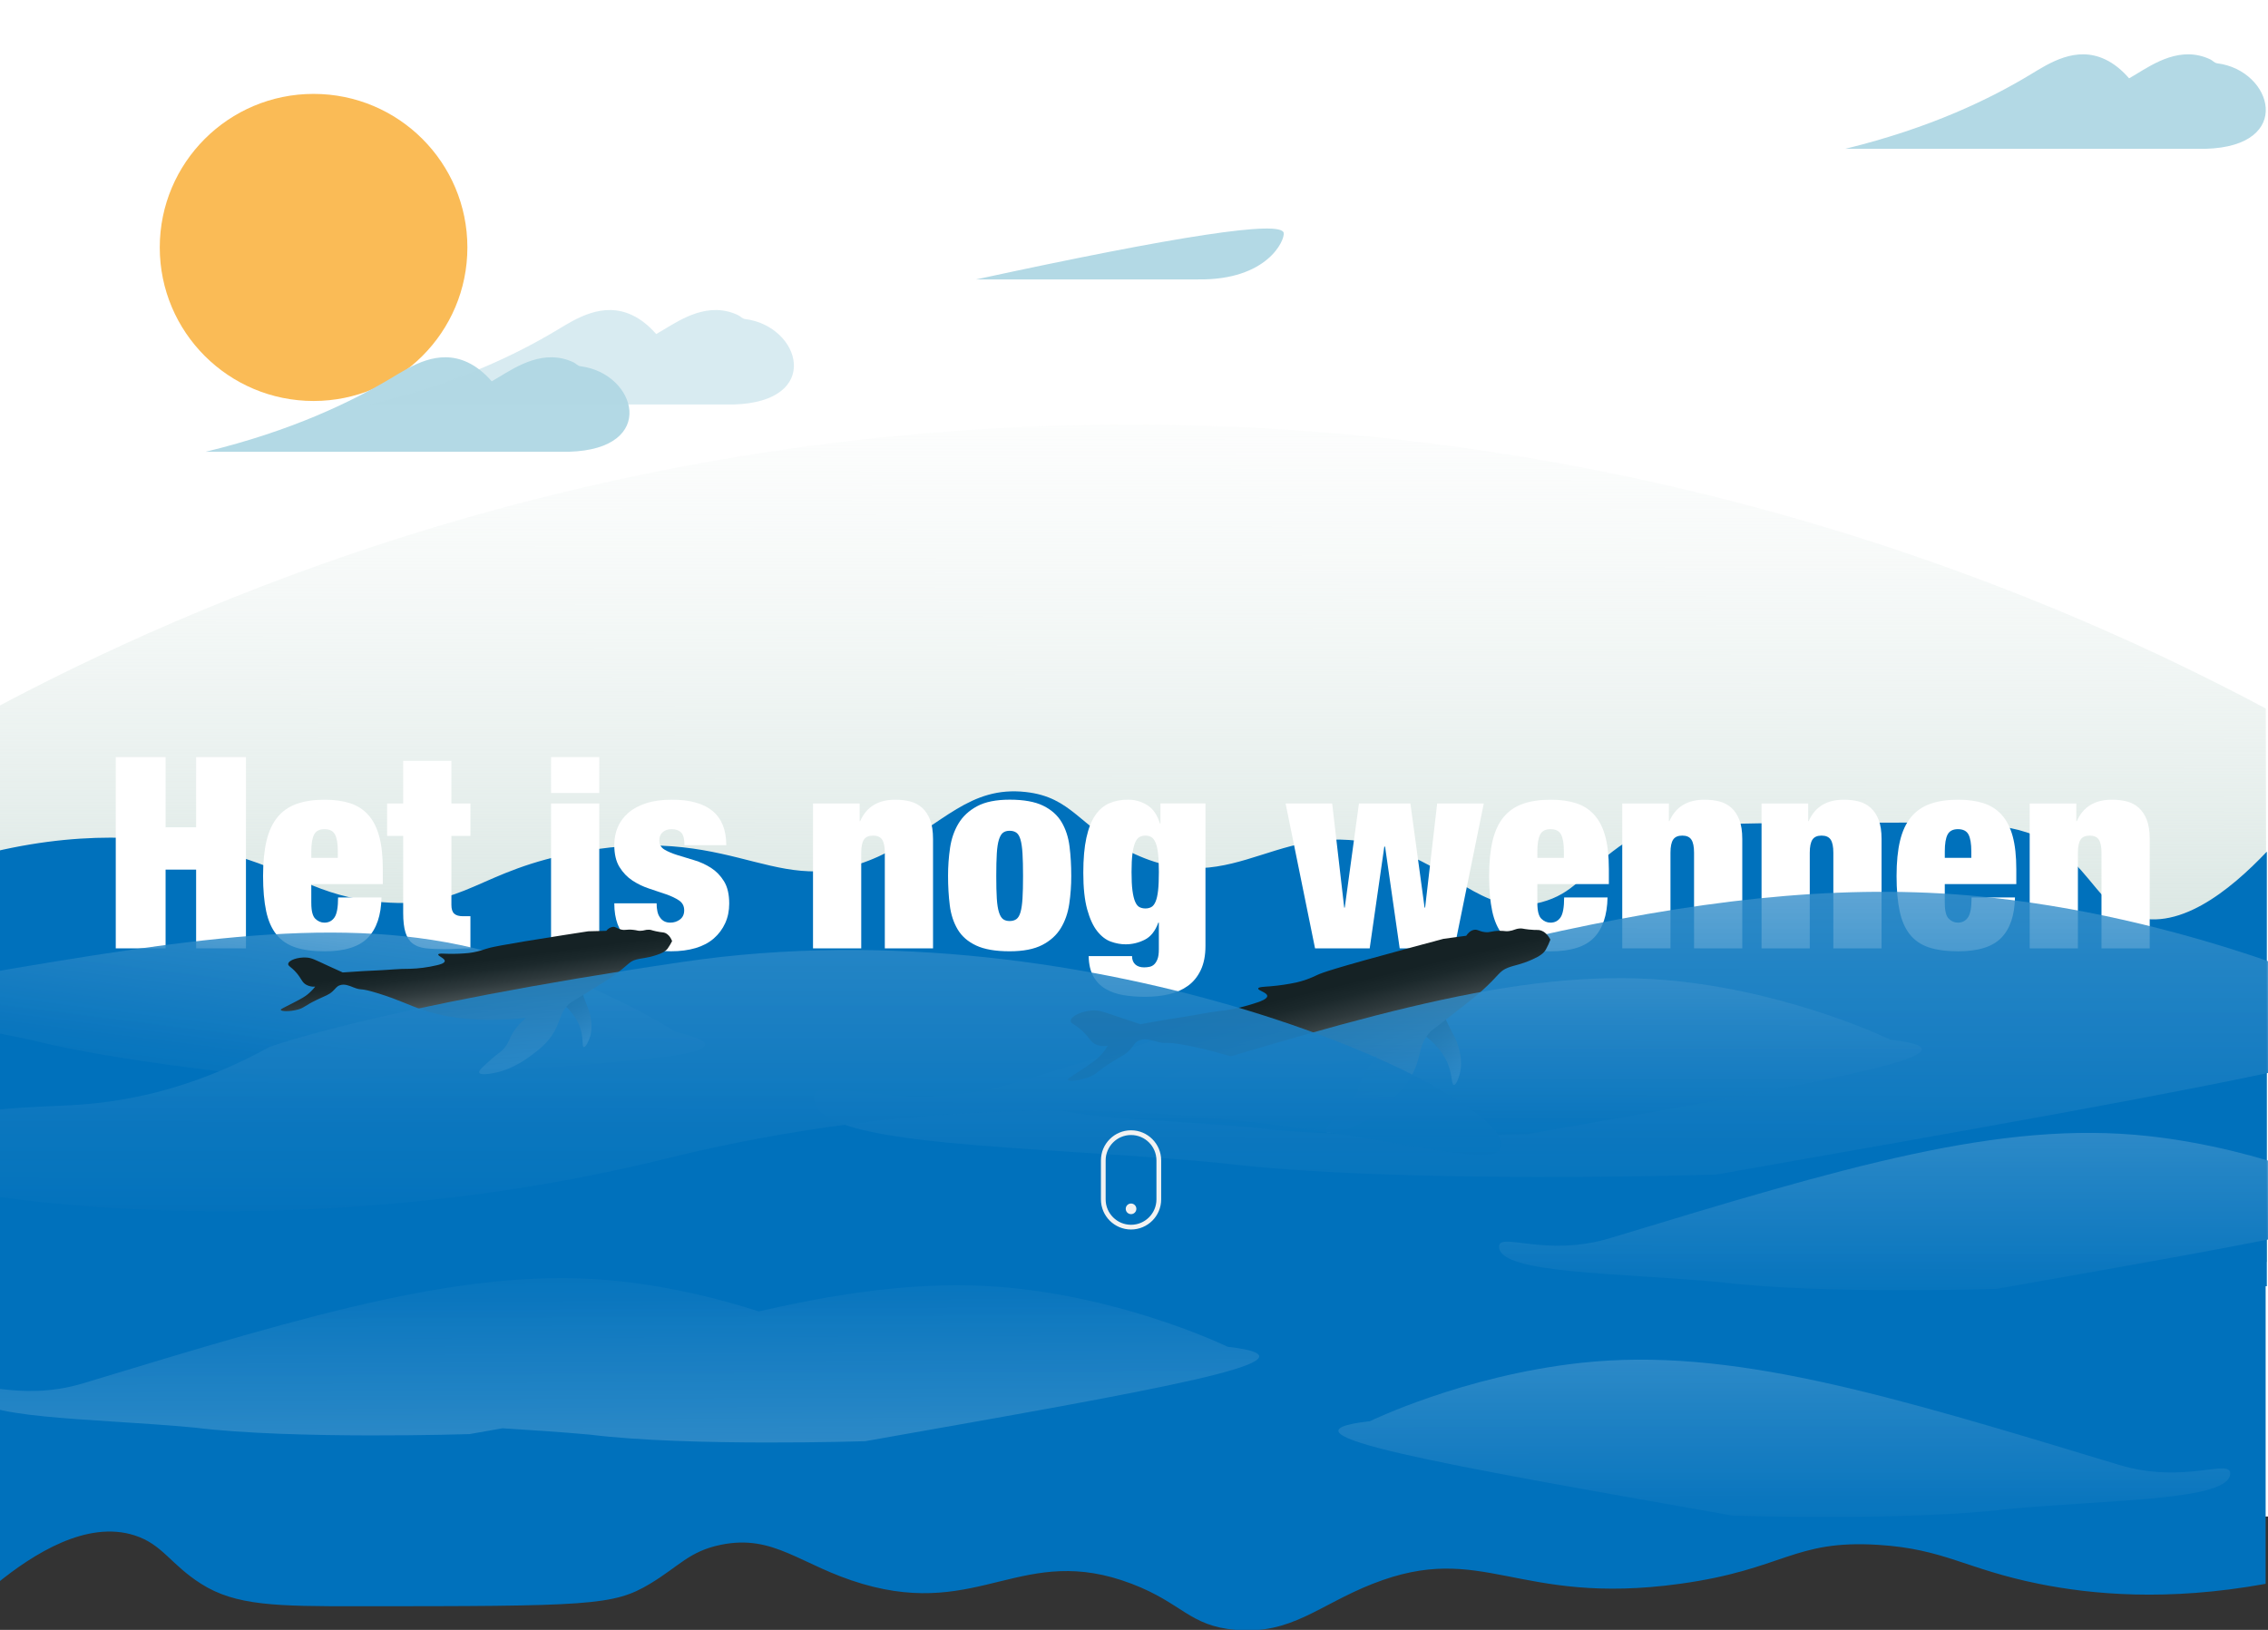 <?xml version="1.0" encoding="utf-8"?>
<!-- Generator: Adobe Illustrator 23.0.4, SVG Export Plug-In . SVG Version: 6.00 Build 0)  -->
<svg version="1.1" xmlns="http://www.w3.org/2000/svg" xmlns:xlink="http://www.w3.org/1999/xlink" x="0px" y="0px"
	 viewBox="0 0 1920 1380" style="enable-background:new 0 0 1920 1380;" xml:space="preserve">
<rect x="0" y="0" width="1920" height="1380" fill="#333333" stroke="none"/>
<style type="text/css">
	.st0{fill:url(#Ozonlaag_2_);}
	.st1{fill:#FABB56;}
	.st2{fill:#DDBE9B;}
	.st3{fill:#489374;}
	.st4{fill:#D3424D;}
	.st5{fill:#AF2C3C;}
	.st6{fill:#287F5C;}
	.st7{fill:#38A179;}
	.st8{fill:#754C24;}
	.st9{fill:#2C966A;}
	.st10{fill:url(#Path_8_2_);}
	.st11{fill:url(#Path_9_2_);}
	.st12{fill:url(#Path_11_2_);}
	.st13{fill:url(#Path_17_2_);}
	.st14{fill:url(#Path_18_2_);}
	.st15{fill:url(#Path_20_2_);}
	.st16{fill:url(#Path_26_3_);}
	.st17{fill:url(#Path_27_3_);}
	.st18{fill:url(#Path_29_3_);}
	.st19{fill:url(#Path_26_4_);}
	.st20{fill:url(#Path_27_4_);}
	.st21{fill:url(#Path_29_4_);}
	.st22{fill:url(#Path_31_3_);}
	.st23{fill:url(#Path_31_4_);}
	.st24{fill:url(#Path_34_2_);}
	.st25{fill:#68A8C1;}
	.st26{fill:#71B5D8;}
	.st27{fill:#62A3BC;}
	.st28{fill:#78BFEA;}
	.st29{fill:#B3D9E5;}
	.st30{opacity:0.5;fill:#B3D9E5;enable-background:new    ;}
	.st31{fill:#3B5093;}
	.st32{fill:#485CAF;}
	.st33{fill:url(#Path_2_2_);}
	.st34{fill:#393D75;}
	.st35{fill:#585D89;}
	.st36{fill:#F23B68;}
	.st37{fill:#D32F5E;}
	.st38{fill:none;stroke:#585D89;stroke-miterlimit:10;}
	.st39{fill:#29C6B5;}
	.st40{fill:url(#Path_106_1_);}
	.st41{fill:#B72C5A;}
	.st42{fill:#445FB5;}
	.st43{opacity:0.7;fill:#393D75;enable-background:new    ;}
	.st44{opacity:0.7;fill:url(#Rectangle_47_2_);enable-background:new    ;}
	.st45{opacity:0.7;fill:url(#Rectangle_48_2_);enable-background:new    ;}
	.st46{opacity:0.7;fill:url(#Rectangle_49_2_);enable-background:new    ;}
	.st47{opacity:0.4;fill:#FDB65B;enable-background:new    ;}
	.st48{fill:#A52556;}
	.st49{fill:#5F3D75;}
	.st50{opacity:0.2;fill:#38A179;enable-background:new    ;}
	.st51{fill:url(#Rectangle_88_1_);}
	.st52{opacity:0.7;fill:url(#Rectangle_136_2_);enable-background:new    ;}
	.st53{opacity:0.7;fill:url(#Rectangle_137_2_);enable-background:new    ;}
	.st54{fill:#E6E6E6;}
	.st55{fill:#FFFFFF;}
	.st56{fill:#E2E2E2;}
	.st57{fill:none;}
	.st58{fill:#42477A;}
	.st59{fill:#394072;}
	.st60{fill:#888FB5;}
	.st61{fill:#2D3159;}
	.st62{fill:#E79DC0;}
	.st63{fill:#B72757;}
	.st64{fill:#337C5B;}
	.st65{fill:url(#Path_214_1_);}
	.st66{fill:url(#Path_216_1_);}
	.st67{fill:url(#Path_219_1_);}
	.st68{fill:url(#SVGID_1_);}
	.st69{fill:url(#SVGID_2_);}
	.st70{fill:url(#SVGID_3_);}
	.st71{fill:url(#SVGID_4_);}
	.st72{opacity:0.7;fill:url(#Rectangle_47_3_);enable-background:new    ;}
	.st73{opacity:0.7;fill:url(#Rectangle_48_3_);enable-background:new    ;}
	.st74{opacity:0.7;fill:url(#Rectangle_49_3_);enable-background:new    ;}
	.st75{opacity:0.7;fill:url(#Rectangle_136_3_);enable-background:new    ;}
	.st76{opacity:0.7;fill:url(#Rectangle_137_3_);enable-background:new    ;}
	.st77{fill:url(#Path_2_3_);}
	.st78{fill:#0071BC;}
	.st79{fill:#485EB0;}
	.st80{fill:url(#Path_77_1_);}
	.st81{fill:none;stroke:#485EB0;stroke-width:5;stroke-miterlimit:10;}
	.st82{fill:#CCCCCC;}
	.st83{opacity:0.54;fill:#CCCCCC;enable-background:new    ;}
	
		.st84{opacity:0.35;fill:none;stroke:#808080;stroke-width:0.5;stroke-linecap:round;stroke-miterlimit:10;enable-background:new    ;}
	.st85{fill:url(#Path_92_2_);}
	.st86{fill:url(#Path_93_2_);}
	.st87{fill:url(#Path_94_2_);}
	.st88{fill:url(#Path_95_2_);}
	.st89{fill:url(#Waterdunner_2_);}
	.st90{fill:url(#Waterdikker_5_);}
	.st91{fill:url(#Ozonlaag_3_);}
	.st92{fill:url(#Waterdikker_7_);}
	.st93{fill:url(#Waterdikker_8_);}
	.st94{fill:url(#Path_94_3_);}
	.st95{fill:url(#Path_95_3_);}
	.st96{fill:url(#Waterdikker_9_);}
	.st97{fill:url(#Waterdikker_10_);}
	.st98{fill:url(#SVGID_5_);}
	.st99{fill:url(#Waterdikker_11_);}
	.st100{fill:url(#Path_92_3_);}
	.st101{fill:url(#Path_93_3_);}
	.st102{fill:url(#Waterdunner_3_);}
	.st103{fill:#F2F2F2;}
</style>
<g id="Layer_1">
</g>
<g id="Layer_2">
</g>
<g id="intro">
	<rect class="st55" width="1920" height="1284"/>
	
		<linearGradient id="Ozonlaag_2_" gradientUnits="userSpaceOnUse" x1="-574.49" y1="-355.5" x2="-574.492" y2="-357.008" gradientTransform="matrix(1921 0 0 -709.035 1104554 -251868.031)">
		<stop  offset="0" style="stop-color:#FFFFFF;stop-opacity:0"/>
		<stop  offset="0.586" style="stop-color:#D6E4E0"/>
		<stop  offset="0.956" style="stop-color:#7FAA9F"/>
	</linearGradient>
	<path id="Ozonlaag" class="st0" d="M-3.97,1068.5h1923.09c-0.33-156.2-0.67-312.4-1-468.6
		c-161.22-85.95-508.04-243.14-973.57-240.4C492.6,362.16,155.74,514.21-4.98,599.9C-4.64,756.1-4.31,912.3-3.97,1068.5z"/>
	<ellipse id="Zon" class="st1" cx="265.46" cy="209.5" rx="130.21" ry="130"/>
	<g id="DUBBLEWOLK" transform="translate(-51 -55)">
		<path id="Path_66" class="st29" d="M383.41,374.41c15.58-9.36,38.51-24.33,63.46-12.62c7.71,3.62,14.49,9.27,20.42,16.05
			c1.98-1.15,3.93-2.3,5.81-3.43c15.58-9.36,38.51-24.33,63.46-12.62c2.07,0.97,3.44,3.01,6.01,3.33
			c47.16,5.94,66.19,70.23-9.95,72.37H225.14C298.01,419.82,348.91,395.13,383.41,374.41z"/>
		<path id="Path_67" class="st30" d="M522.63,334.41c15.58-9.36,38.51-24.33,63.46-12.62c7.71,3.62,14.49,9.27,20.42,16.05
			c1.98-1.15,3.93-2.3,5.81-3.43c15.58-9.36,38.51-24.33,63.46-12.62c2.07,0.97,3.44,3.01,6.01,3.33
			c47.16,5.94,66.19,70.23-9.95,72.37H364.36C437.23,379.82,488.14,355.13,522.63,334.41z"/>
	</g>
	<path id="GROTEWOLK" class="st29" d="M1719.2,62.91c15.46-9.36,38.22-24.33,62.97-12.62c7.65,3.62,14.38,9.27,20.26,16.05
		c1.97-1.15,3.9-2.3,5.76-3.43c15.46-9.36,38.21-24.33,62.97-12.62c2.05,0.97,3.41,3.01,5.96,3.33c46.8,5.94,65.68,70.23-9.87,72.37
		h-305.1C1634.45,108.32,1684.97,83.63,1719.2,62.91z"/>
	<path id="KLEINEWOLK" class="st29" d="M826.36,236.57h187.65c59.12,0.89,73.87-33.45,72.71-39.39
		C1084.6,186.33,997.82,199.46,826.36,236.57z"/>
	<path class="st78" d="M1919,721.1c-31.31,32.96-76.62,70.01-117.18,53.11c-23.72-9.88-30.32-31.75-56.35-53.11
		c-29.41-24.14-63.99-24.63-131.94-24.61c-197.23,0.04-217.67,0.6-248.59,24.61c-24.76,19.23-33.14,35.56-59.89,42.75
		c-45.65,12.26-67.73-22.8-120.19-42.75c-100.24-38.11-136.15,45.62-228.49,0c-43.06-21.27-48.64-46.09-88-50.52
		c-47.35-5.33-70.2,27.11-116.18,50.52c-93.82,47.78-121.43-24.75-260.46,0c-88.6,15.77-96.21,48.58-168.21,42.75
		c-56.4-4.56-73.88-26.49-136.22-42.75c-43.98-11.47-108.56-19.68-192.29,0V1089h2v252c31.26-25.45,76.5-54.04,117-41
		c23.68,7.63,30.28,24.51,56.26,41c29.37,18.64,63.89,19.01,131.74,19c196.92-0.03,217.33-0.46,248.2-19
		c24.72-14.84,33.09-27.45,59.8-33c45.58-9.46,67.62,17.6,120,33c100.09,29.42,135.93-35.22,228.13,0
		c42.99,16.42,48.57,35.58,87.87,39c47.27,4.11,70.09-20.93,116-39c93.68-36.88,121.24,19.11,260.06,0
		c88.46-12.18,96.06-37.5,167.94-33c56.31,3.52,73.77,20.45,136.01,33c43.91,8.86,108.39,15.19,191.99,0v-252h1V721.1z"/>
	<g>
		<path class="st55" d="M140.18,641.04v59.42h25.85v-59.42h42.18v161.92h-42.18v-66.67h-25.85v66.67H98V641.04H140.18z"/>
		<path class="st55" d="M263.54,764.63c0,6.65,1.13,11.08,3.4,13.27c2.27,2.19,4.84,3.29,7.71,3.29c3.63,0,6.46-1.47,8.5-4.42
			c2.04-2.95,3.06-8.58,3.06-16.89h36.74c-0.3,15.12-4.16,26.5-11.57,34.13c-7.41,7.63-19.58,11.45-36.51,11.45
			c-9.83,0-18.07-1.1-24.72-3.29c-6.65-2.19-12.02-5.82-16.1-10.89c-4.08-5.06-6.99-11.68-8.73-19.84
			c-1.74-8.16-2.61-18.06-2.61-29.71c0-11.79,0.98-21.77,2.95-29.93c1.96-8.16,5.06-14.81,9.3-19.96
			c4.23-5.14,9.64-8.88,16.21-11.22c6.58-2.34,14.47-3.52,23.7-3.52c8.16,0,15.31,0.98,21.43,2.95c6.12,1.97,11.26,5.26,15.42,9.87
			c4.16,4.61,7.26,10.66,9.3,18.14s3.06,16.82,3.06,28.01v12.47h-60.55V764.63z M283.61,706.58c-1.59-3.02-4.57-4.54-8.96-4.54
			c-4.24,0-7.14,1.51-8.73,4.54c-1.59,3.02-2.38,7.79-2.38,14.28v5.44h22.45v-5.44C285.99,714.36,285.2,709.6,283.61,706.58z"/>
		<path class="st55" d="M341.32,680.27v-36.06h40.82v36.06h16.1v27.44h-16.1v58.51c0,3.48,0.79,5.94,2.38,7.37
			c1.59,1.44,4.04,2.16,7.37,2.16h6.35v27.21c-3.78,0-7.56,0.11-11.34,0.34c-3.78,0.22-7.41,0.34-10.88,0.34
			c-6.2,0-11.49-0.26-15.88-0.79c-4.39-0.53-7.98-1.85-10.77-3.97c-2.8-2.12-4.84-5.25-6.12-9.41c-1.29-4.16-1.93-9.64-1.93-16.44
			v-65.31h-13.61v-27.44H341.32z"/>
		<path class="st55" d="M507.31,641.04v30.39H466.5v-30.39H507.31z M507.31,680.27v122.69H466.5V680.27H507.31z"/>
		<path class="st55" d="M556.53,771.66c0.45,2.12,1.21,3.85,2.27,5.21c1.96,2.88,4.84,4.31,8.62,4.31c3.17,0,5.93-0.91,8.28-2.72
			c2.34-1.81,3.51-4.38,3.51-7.71c0-3.63-1.47-6.43-4.42-8.39c-2.95-1.97-6.62-3.7-11-5.22c-4.39-1.51-9.11-3.1-14.17-4.76
			c-5.07-1.66-9.79-3.93-14.17-6.8c-4.39-2.87-8.05-6.69-11-11.45c-2.95-4.76-4.42-11-4.42-18.71c0-5.44,0.98-10.47,2.95-15.08
			c1.96-4.61,4.95-8.65,8.96-12.13c4-3.48,9.07-6.2,15.19-8.17c6.12-1.96,13.34-2.95,21.66-2.95c30.69,0,46.04,12.85,46.04,38.55
			h-35.38c0-5.29-0.94-8.88-2.83-10.77c-1.89-1.89-4.58-2.84-8.05-2.84c-3.03,0-5.52,0.83-7.48,2.49c-1.97,1.66-2.95,4.01-2.95,7.03
			c0,3.48,1.47,6.09,4.42,7.82c2.95,1.74,6.61,3.29,11,4.65c4.38,1.36,9.11,2.8,14.17,4.31c5.06,1.51,9.79,3.67,14.17,6.47
			c4.38,2.8,8.05,6.58,11,11.34c2.95,4.76,4.42,11.08,4.42,18.93c0,6.05-1.13,11.57-3.4,16.56c-2.27,4.99-5.48,9.3-9.64,12.92
			c-4.16,3.63-9.3,6.35-15.42,8.16c-6.12,1.81-13.04,2.72-20.75,2.72c-17.09,0-29.37-3.4-36.85-10.21s-11.23-16.93-11.23-30.39
			h35.83C555.84,767.28,556.07,769.54,556.53,771.66z"/>
		<path class="st55" d="M727.74,680.27v14.97h0.45c5.29-12.09,15.19-18.14,29.71-18.14c4.53,0,8.73,0.49,12.59,1.47
			c3.85,0.98,7.22,2.76,10.09,5.33c2.87,2.57,5.14,5.97,6.8,10.21c1.66,4.23,2.49,9.68,2.49,16.33v92.52h-40.82v-80.96
			c0-5.14-0.76-8.84-2.27-11.11c-1.51-2.27-4.08-3.4-7.71-3.4c-3.63,0-6.2,1.13-7.71,3.4c-1.51,2.27-2.27,5.98-2.27,11.11v80.96
			h-40.82V680.27H727.74z"/>
		<path class="st55" d="M905.19,765.31c-1.13,7.71-3.51,14.55-7.14,20.52c-3.63,5.97-8.88,10.73-15.76,14.28
			c-6.88,3.55-16.07,5.33-27.55,5.33c-11.94,0-21.4-1.63-28.35-4.88c-6.95-3.25-12.17-7.78-15.65-13.61
			c-3.48-5.82-5.71-12.62-6.69-20.41c-0.98-7.78-1.47-16.14-1.47-25.06c0-8.01,0.57-15.87,1.7-23.59
			c1.13-7.71,3.51-14.59,7.14-20.64s8.88-10.92,15.76-14.63c6.88-3.7,16.06-5.55,27.55-5.55c11.94,0,21.39,1.7,28.35,5.1
			c6.95,3.4,12.17,8.05,15.65,13.95c3.48,5.9,5.71,12.74,6.69,20.52c0.98,7.79,1.47,16.14,1.47,25.06
			C906.89,749.74,906.32,757.6,905.19,765.31z M843.85,760.66c0.3,4.92,0.91,8.81,1.81,11.68c0.91,2.87,2.08,4.84,3.52,5.9
			c1.43,1.06,3.29,1.59,5.55,1.59c2.27,0,4.16-0.53,5.67-1.59c1.51-1.06,2.68-3.02,3.52-5.9c0.83-2.87,1.4-6.76,1.7-11.68
			c0.3-4.91,0.45-11.23,0.45-18.94c0-7.71-0.15-14.06-0.45-19.05c-0.3-4.99-0.87-8.92-1.7-11.79c-0.83-2.87-2.01-4.84-3.52-5.89
			c-1.51-1.06-3.4-1.59-5.67-1.59c-2.27,0-4.12,0.53-5.55,1.59c-1.44,1.06-2.61,3.02-3.52,5.89c-0.91,2.88-1.51,6.8-1.81,11.79
			c-0.3,4.99-0.45,11.34-0.45,19.05C843.39,749.43,843.54,755.75,843.85,760.66z"/>
		<path class="st55" d="M1020.5,680.27v120.64c0,8.01-1.33,14.82-3.97,20.41c-2.65,5.59-6.27,10.05-10.89,13.38
			c-4.61,3.32-10.02,5.71-16.22,7.14c-6.2,1.44-12.92,2.16-20.18,2.16c-6.5,0-12.63-0.49-18.37-1.47
			c-5.75-0.99-10.77-2.76-15.08-5.33c-4.31-2.57-7.71-6.09-10.21-10.54c-2.49-4.46-3.82-10.17-3.97-17.12h36.74
			c0,3.02,0.91,5.36,2.72,7.03c1.81,1.66,4.31,2.49,7.48,2.49c1.51,0,3.02-0.15,4.54-0.46c1.51-0.3,2.84-0.98,3.97-2.04
			c1.14-1.06,2.08-2.57,2.84-4.54c0.75-1.97,1.13-4.69,1.13-8.16v-22.68h-0.45c-2.57,7.11-6.43,11.95-11.57,14.51
			c-5.14,2.57-10.51,3.85-16.1,3.85c-4.08,0-8.24-0.75-12.47-2.27c-4.23-1.51-8.09-4.46-11.57-8.85c-3.48-4.38-6.31-10.54-8.5-18.48
			c-2.19-7.94-3.29-18.26-3.29-30.96c0-11.79,0.87-21.66,2.61-29.6c1.74-7.94,4.23-14.29,7.48-19.05
			c3.25-4.76,7.22-8.16,11.91-10.21c4.68-2.04,9.98-3.06,15.87-3.06c5.74,0,11.11,1.51,16.1,4.54c4.99,3.02,8.62,8.24,10.89,15.65
			h0.46v-17.01H1020.5z M958.71,754.08c0.53,4.01,1.28,7.14,2.27,9.41c0.98,2.27,2.19,3.78,3.63,4.54c1.44,0.76,3.14,1.14,5.1,1.14
			c1.81,0,3.44-0.38,4.88-1.14c1.44-0.75,2.65-2.27,3.63-4.54c0.98-2.27,1.7-5.4,2.15-9.41c0.46-4,0.68-9.26,0.68-15.76
			c0-6.35-0.22-11.53-0.68-15.54c-0.45-4-1.17-7.14-2.15-9.41c-0.98-2.27-2.19-3.81-3.63-4.65c-1.44-0.83-3.06-1.25-4.88-1.25
			c-1.97,0-3.67,0.42-5.1,1.25c-1.44,0.83-2.65,2.38-3.63,4.65c-0.99,2.27-1.74,5.41-2.27,9.41c-0.53,4.01-0.79,9.18-0.79,15.54
			C957.91,744.82,958.17,750.08,958.71,754.08z"/>
		<path class="st55" d="M1127.76,680.27l10.2,88.21h0.46l12.02-88.21h43.54l12.02,88.21h0.45l10.21-88.21h39.46l-24.94,122.69
			h-46.26l-12.47-86.85h-0.45l-12.47,86.85h-46.26l-24.94-122.69H1127.76z"/>
		<path class="st55" d="M1301.47,764.63c0,6.65,1.13,11.08,3.4,13.27c2.27,2.19,4.84,3.29,7.71,3.29c3.63,0,6.47-1.47,8.5-4.42
			c2.04-2.95,3.06-8.58,3.06-16.89h36.74c-0.3,15.12-4.16,26.5-11.57,34.13c-7.41,7.63-19.58,11.45-36.51,11.45
			c-9.83,0-18.07-1.1-24.72-3.29c-6.66-2.19-12.02-5.82-16.1-10.89c-4.08-5.06-6.99-11.68-8.73-19.84
			c-1.74-8.16-2.61-18.06-2.61-29.71c0-11.79,0.98-21.77,2.95-29.93c1.96-8.16,5.06-14.81,9.3-19.96
			c4.23-5.14,9.64-8.88,16.21-11.22c6.58-2.34,14.47-3.52,23.7-3.52c8.16,0,15.31,0.98,21.43,2.95c6.12,1.97,11.26,5.26,15.42,9.87
			c4.16,4.61,7.26,10.66,9.3,18.14c2.04,7.48,3.06,16.82,3.06,28.01v12.47h-60.55V764.63z M1321.54,706.58
			c-1.59-3.02-4.58-4.54-8.96-4.54c-4.23,0-7.14,1.51-8.73,4.54c-1.59,3.02-2.38,7.79-2.38,14.28v5.44h22.45v-5.44
			C1323.92,714.36,1323.13,709.6,1321.54,706.58z"/>
		<path class="st55" d="M1412.81,680.27v14.97h0.45c5.29-12.09,15.19-18.14,29.71-18.14c4.53,0,8.73,0.49,12.59,1.47
			c3.85,0.98,7.22,2.76,10.09,5.33c2.87,2.57,5.14,5.97,6.8,10.21c1.66,4.23,2.49,9.68,2.49,16.33v92.52h-40.82v-80.96
			c0-5.14-0.76-8.84-2.27-11.11c-1.51-2.27-4.08-3.4-7.71-3.4c-3.63,0-6.2,1.13-7.71,3.4c-1.51,2.27-2.27,5.98-2.27,11.11v80.96
			h-40.82V680.27H1412.81z"/>
		<path class="st55" d="M1530.73,680.27v14.97h0.45c5.29-12.09,15.19-18.14,29.71-18.14c4.53,0,8.73,0.49,12.59,1.47
			c3.85,0.98,7.22,2.76,10.09,5.33c2.87,2.57,5.14,5.97,6.8,10.21c1.66,4.23,2.49,9.68,2.49,16.33v92.52h-40.82v-80.96
			c0-5.14-0.76-8.84-2.27-11.11c-1.51-2.27-4.08-3.4-7.71-3.4c-3.63,0-6.2,1.13-7.71,3.4c-1.51,2.27-2.27,5.98-2.27,11.11v80.96
			h-40.82V680.27H1530.73z"/>
		<path class="st55" d="M1646.39,764.63c0,6.65,1.13,11.08,3.4,13.27c2.27,2.19,4.84,3.29,7.71,3.29c3.63,0,6.47-1.47,8.5-4.42
			c2.04-2.95,3.06-8.58,3.06-16.89h36.74c-0.3,15.12-4.16,26.5-11.57,34.13c-7.41,7.63-19.58,11.45-36.51,11.45
			c-9.83,0-18.07-1.1-24.72-3.29c-6.66-2.19-12.02-5.82-16.1-10.89c-4.08-5.06-6.99-11.68-8.73-19.84
			c-1.74-8.16-2.61-18.06-2.61-29.71c0-11.79,0.98-21.77,2.95-29.93c1.96-8.16,5.06-14.81,9.3-19.96
			c4.23-5.14,9.64-8.88,16.21-11.22c6.58-2.34,14.47-3.52,23.7-3.52c8.16,0,15.31,0.98,21.43,2.95c6.12,1.97,11.26,5.26,15.42,9.87
			c4.16,4.61,7.26,10.66,9.3,18.14c2.04,7.48,3.06,16.82,3.06,28.01v12.47h-60.55V764.63z M1666.46,706.58
			c-1.59-3.02-4.58-4.54-8.96-4.54c-4.23,0-7.14,1.51-8.73,4.54c-1.59,3.02-2.38,7.79-2.38,14.28v5.44h22.45v-5.44
			C1668.84,714.36,1668.04,709.6,1666.46,706.58z"/>
		<path class="st55" d="M1757.73,680.27v14.97h0.45c5.29-12.09,15.19-18.14,29.71-18.14c4.53,0,8.73,0.49,12.59,1.47
			c3.85,0.98,7.22,2.76,10.09,5.33c2.87,2.57,5.14,5.97,6.8,10.21c1.66,4.23,2.49,9.68,2.49,16.33v92.52h-40.82v-80.96
			c0-5.14-0.76-8.84-2.27-11.11c-1.51-2.27-4.08-3.4-7.71-3.4c-3.63,0-6.2,1.13-7.71,3.4c-1.51,2.27-2.27,5.98-2.27,11.11v80.96
			h-40.82V680.27H1757.73z"/>
	</g>
	
		<linearGradient id="Waterdikker_5_" gradientUnits="userSpaceOnUse" x1="-574.362" y1="-354.466" x2="-574.389" y2="-360.244" gradientTransform="matrix(1368.88 0 0 -241.435 787637.125 -85842.781)">
		<stop  offset="0.314" style="stop-color:#FFFFFF;stop-opacity:0.102"/>
		<stop  offset="0.345" style="stop-color:#ECF4FA;stop-opacity:0.165"/>
		<stop  offset="0.5" style="stop-color:#98C6E4;stop-opacity:0.459"/>
		<stop  offset="0.644" style="stop-color:#56A1D2;stop-opacity:0.694"/>
		<stop  offset="0.774" style="stop-color:#2786C6;stop-opacity:0.863"/>
		<stop  offset="0.885" style="stop-color:#0A76BE;stop-opacity:0.965"/>
		<stop  offset="0.963" style="stop-color:#0071BC"/>
	</linearGradient>
	<path id="Waterdikker_1_" class="st90" d="M2009.48,849.53L2009.48,849.53c0,0-142.87-69.69-323.62-89.53
		c-227.82-25.01-467.63,47.77-825.81,156.48c-100.87,30.61-172.28-11.04-171,14c2.1,41.16,181.44,39.04,342,54
		c151.68,18.7,422,10,422,10C1894.05,916.47,2176.05,868.47,2009.48,849.53z"/>
	
		<linearGradient id="Waterdikker_7_" gradientUnits="userSpaceOnUse" x1="-575.227" y1="-356.385" x2="-575.242" y2="-359.563" gradientTransform="matrix(1358.53 168.016 29.634 -239.609 792340 11479.433)">
		<stop  offset="0.314" style="stop-color:#FFFFFF;stop-opacity:0.102"/>
		<stop  offset="0.345" style="stop-color:#ECF4FA;stop-opacity:0.165"/>
		<stop  offset="0.5" style="stop-color:#98C6E4;stop-opacity:0.459"/>
		<stop  offset="0.644" style="stop-color:#56A1D2;stop-opacity:0.694"/>
		<stop  offset="0.774" style="stop-color:#2786C6;stop-opacity:0.863"/>
		<stop  offset="0.885" style="stop-color:#0A76BE;stop-opacity:0.965"/>
		<stop  offset="0.963" style="stop-color:#0071BC"/>
	</linearGradient>
	<path id="Waterdikker_2_" class="st92" d="M571.49,873.39L571.49,873.39c0,0-73.29-47.69-170.62-70.73
		c-122.68-29.03-258.51-5.49-461.38,29.67c-57.13,9.9-93.3-17.66-94.29-3.9c-1.63,22.61,96.41,33.56,183.05,52.57
		c81.54,20.45,229.7,33.95,229.7,33.95C503.95,902.14,661.14,894.97,571.49,873.39z"/>
	<g id="Walvis1_1_" transform="translate(-47 8)">
		
			<linearGradient id="Path_94_2_" gradientUnits="userSpaceOnUse" x1="-481.454" y1="-381.544" x2="-481.261" y2="-380.071" gradientTransform="matrix(-35.689 8.629 -17.946 -74.226 -22753.787 -23247.357)">
			<stop  offset="0.107" style="stop-color:#FFFFFF"/>
			<stop  offset="0.131" style="stop-color:#EDEEEE"/>
			<stop  offset="0.228" style="stop-color:#ACB1B2"/>
			<stop  offset="0.32" style="stop-color:#767E7F"/>
			<stop  offset="0.404" style="stop-color:#4C5658"/>
			<stop  offset="0.481" style="stop-color:#2E393C"/>
			<stop  offset="0.546" style="stop-color:#1B282B"/>
			<stop  offset="0.592" style="stop-color:#152225"/>
		</linearGradient>
		<path id="Path_94_1_" class="st87" d="M1272.84,859.15c5.51,11.14,6.64,12.13,8.41,17.8c3.58,11.43,2.56,18.77,2.26,20.65
			c-0.97,6.1-3.73,13.22-5.74,13.01c-2.29-0.23-0.91-9.66-6.45-21.01c-2.39-4.73-5.52-9.05-9.25-12.81
			c-12.58-13.65-22.03-13.03-23.23-19.69c-1.62-9,13.47-22.32,21.92-19.66C1264.23,838.55,1264.15,841.58,1272.84,859.15z"/>
		
			<linearGradient id="Path_95_2_" gradientUnits="userSpaceOnUse" x1="-523.515" y1="-372.568" x2="-523.514" y2="-370.985" gradientTransform="matrix(-413.095 99.878 -35.062 -145.015 -228139.422 -771.956)">
			<stop  offset="0.107" style="stop-color:#FFFFFF"/>
			<stop  offset="0.131" style="stop-color:#EDEEEE"/>
			<stop  offset="0.228" style="stop-color:#ACB1B2"/>
			<stop  offset="0.32" style="stop-color:#767E7F"/>
			<stop  offset="0.404" style="stop-color:#4C5658"/>
			<stop  offset="0.481" style="stop-color:#2E393C"/>
			<stop  offset="0.546" style="stop-color:#1B282B"/>
			<stop  offset="0.592" style="stop-color:#152225"/>
		</linearGradient>
		<path id="Path_95_1_" class="st88" d="M1256.88,866.66c1.79-2.16,1.7-1.64,17.2-13.73c14.81-11.56,22.22-17.34,26.93-21.56
			c15.76-14.12,14.73-16.99,22.73-20.09c5.77-2.23,10.67-2.43,20.85-7.09c5.95-2.73,8.99-4.82,11.03-8.14
			c1.49-2.73,2.79-5.55,3.88-8.46c-2.67-5.05-5.63-6.91-7.79-7.69c-2.55-0.93-3.45-0.15-10.47-0.89c-5.32-0.56-5.28-1.05-7.73-0.87
			c-3.95,0.3-4.76,1.63-9.05,2.19c-3.01,0.39-3.06-0.21-7.58-0.22c-7.68-0.02-8.04,1.7-12.96,1.08c-4.99-0.63-6.09-2.58-9.34-1.85
			c-2.98,0.68-5.03,3.01-6.33,4.95l-19.21,2.59c-10.98,2.93-19.88,5.32-25.69,6.9c-69.88,18.88-76.96,21.8-81.34,23.77
			c-5.61,2.78-11.52,4.9-17.62,6.31c-7.19,1.52-14.47,2.59-21.79,3.22c-5.4,0.41-10.27,0.5-10.49,1.85
			c-0.29,1.76,7.66,3.35,7.69,6.35c0.03,2.52-5.57,4.5-8.26,5.42c-16.91,5.73-28.43,6.87-28.43,6.87
			c-11.13,1.1-22.09,3.61-33.15,5.28c-8.84,1.34-21.7,3.39-37.45,6.32c-3.21-1.02-8.73-2.81-15.6-5.12
			c-15.77-5.31-19.02-6.8-24.83-6.53c-9,0.41-18.54,4.78-18.61,8.83c-0.04,2.46,3.45,2.61,9.82,8.57c6.31,5.9,6.74,9.35,11.68,11.54
			c3.11,1.29,6.52,1.65,9.83,1.04c-2.06,3.38-4.52,6.5-7.33,9.29c-2.38,2.37-4.85,4.34-13.51,10.11
			c-10.74,7.16-13.34,8.39-13.02,9.3c0.55,1.61,9.63,1.03,18.13-2.33c7.06-2.79,5.86-4.39,19.66-12.96
			c8.89-5.52,11.4-6.11,15.24-10.52c2.98-3.43,3.52-5.45,6.5-7.04c5-2.68,10.57-0.8,15.15,0.44c10.9,2.95,4.25-0.94,27.54,3.6
			c23.2,4.52,33.39,9.09,50.47,12.65c36.32,7.56,68.04,3.1,84.32,0.81c10.34-1.45,18.88-3.24,24.86-4.64
			c-4.74,4.86-8.7,10.44-11.74,16.52c-4.02,8.15-3.1,10.83-7.39,17.52c-3.92,6.11-6.51,6.72-13.01,14.09
			c-8.07,9.15-12.44,13.6-11.25,15.71c2.03,3.6,18.54-2.27,19.85-2.75c3.04-1.1,17.46-6.51,33.7-21.83
			c7.46-7.03,13.85-13.05,19.26-23.12C1250.88,886.29,1247.05,878.53,1256.88,866.66z"/>
	</g>
	
		<linearGradient id="Waterdikker_8_" gradientUnits="userSpaceOnUse" x1="-574.463" y1="-356.659" x2="-574.478" y2="-359.846" gradientTransform="matrix(1368.88 0 0 -241.435 787637.125 -85842.781)">
		<stop  offset="0.314" style="stop-color:#FFFFFF;stop-opacity:0.102"/>
		<stop  offset="0.345" style="stop-color:#ECF4FA;stop-opacity:0.165"/>
		<stop  offset="0.5" style="stop-color:#98C6E4;stop-opacity:0.459"/>
		<stop  offset="0.644" style="stop-color:#56A1D2;stop-opacity:0.694"/>
		<stop  offset="0.774" style="stop-color:#2786C6;stop-opacity:0.863"/>
		<stop  offset="0.885" style="stop-color:#0A76BE;stop-opacity:0.965"/>
		<stop  offset="0.963" style="stop-color:#0071BC"/>
	</linearGradient>
	<path id="Waterdikker_3_" class="st93" d="M1600.29,880.3L1600.29,880.3c0,0-78.8-38.44-178.48-49.38
		c-125.65-13.79-257.91,26.35-455.45,86.3c-55.63,16.88-95.02-6.09-94.31,7.72c1.16,22.7,100.07,21.53,188.62,29.78
		c83.65,10.31,232.74,5.52,232.74,5.52C1536.63,917.22,1692.16,890.75,1600.29,880.3z"/>
	
		<linearGradient id="Waterdikker_9_" gradientUnits="userSpaceOnUse" x1="-574.173" y1="-357.202" x2="-574.188" y2="-360.389" gradientTransform="matrix(1368.88 0 0 -241.435 787637.125 -85842.781)">
		<stop  offset="0.314" style="stop-color:#FFFFFF;stop-opacity:0.102"/>
		<stop  offset="0.345" style="stop-color:#ECF4FA;stop-opacity:0.165"/>
		<stop  offset="0.5" style="stop-color:#98C6E4;stop-opacity:0.459"/>
		<stop  offset="0.644" style="stop-color:#56A1D2;stop-opacity:0.694"/>
		<stop  offset="0.774" style="stop-color:#2786C6;stop-opacity:0.863"/>
		<stop  offset="0.885" style="stop-color:#0A76BE;stop-opacity:0.965"/>
		<stop  offset="0.963" style="stop-color:#0071BC"/>
	</linearGradient>
	<path id="Waterdikker_4_" class="st96" d="M1997.29,1011.3L1997.29,1011.3c0,0-78.8-38.44-178.48-49.38
		c-125.65-13.79-257.91,26.35-455.45,86.3c-55.63,16.88-95.02-6.09-94.31,7.72c1.16,22.7,100.07,21.53,188.62,29.78
		c83.65,10.31,232.74,5.52,232.74,5.52C1933.63,1048.22,2089.16,1021.75,1997.29,1011.3z"/>
	<linearGradient id="SVGID_1_" gradientUnits="userSpaceOnUse" x1="524.043" y1="1811.357" x2="520.266" y2="1003.101">
		<stop  offset="0.314" style="stop-color:#FFFFFF;stop-opacity:0.102"/>
		<stop  offset="0.345" style="stop-color:#ECF4FA;stop-opacity:0.165"/>
		<stop  offset="0.5" style="stop-color:#98C6E4;stop-opacity:0.459"/>
		<stop  offset="0.644" style="stop-color:#56A1D2;stop-opacity:0.694"/>
		<stop  offset="0.774" style="stop-color:#2786C6;stop-opacity:0.863"/>
		<stop  offset="0.885" style="stop-color:#0A76BE;stop-opacity:0.965"/>
		<stop  offset="0.963" style="stop-color:#0071BC"/>
	</linearGradient>
	<path class="st68" d="M1039.29,1140.3c0,0-78.8-38.44-178.48-49.38c-67.82-7.45-137.57,0.83-218.47,19.44
		c-31.11-10.04-71.71-20.52-116.53-25.44c-125.65-13.79-257.91,26.35-455.45,86.3c-55.63,16.88-95.02-6.09-94.31,7.72
		c1.16,22.7,100.07,21.53,188.62,29.78c83.65,10.31,232.74,5.52,232.74,5.52c9.47-1.68,18.81-3.33,28-4.95
		c23.99,1.56,49.52,3.13,74.25,5.43c83.65,10.31,232.74,5.52,232.74,5.52C975.63,1177.22,1131.16,1150.75,1039.29,1140.3z"/>
	
		<linearGradient id="Waterdikker_10_" gradientUnits="userSpaceOnUse" x1="-575.266" y1="-357.997" x2="-575.28" y2="-361.184" gradientTransform="matrix(-1368.88 0 0 -241.435 -785976.062 -85842.781)">
		<stop  offset="0.314" style="stop-color:#FFFFFF;stop-opacity:0.102"/>
		<stop  offset="0.345" style="stop-color:#ECF4FA;stop-opacity:0.165"/>
		<stop  offset="0.5" style="stop-color:#98C6E4;stop-opacity:0.459"/>
		<stop  offset="0.644" style="stop-color:#56A1D2;stop-opacity:0.694"/>
		<stop  offset="0.774" style="stop-color:#2786C6;stop-opacity:0.863"/>
		<stop  offset="0.885" style="stop-color:#0A76BE;stop-opacity:0.965"/>
		<stop  offset="0.963" style="stop-color:#0071BC"/>
	</linearGradient>
	<path id="Waterdikker_6_" class="st97" d="M1159.74,1203.3L1159.74,1203.3c0,0,78.8-38.44,178.48-49.38
		c125.65-13.79,257.91,26.35,455.45,86.3c55.63,16.88,95.02-6.09,94.31,7.72c-1.16,22.7-100.07,21.53-188.62,29.78
		c-83.65,10.31-232.74,5.52-232.74,5.52C1223.41,1240.22,1067.88,1213.75,1159.74,1203.3z"/>
	<g id="Walvis2_1_">
		
			<linearGradient id="Path_92_2_" gradientUnits="userSpaceOnUse" x1="-499.208" y1="-374.686" x2="-499.015" y2="-373.213" gradientTransform="matrix(-28.787 3.723 -7.743 -59.871 -16779.451 -19681.865)">
			<stop  offset="0.107" style="stop-color:#FFFFFF"/>
			<stop  offset="0.131" style="stop-color:#EDEEEE"/>
			<stop  offset="0.228" style="stop-color:#ACB1B2"/>
			<stop  offset="0.32" style="stop-color:#767E7F"/>
			<stop  offset="0.404" style="stop-color:#4C5658"/>
			<stop  offset="0.481" style="stop-color:#2E393C"/>
			<stop  offset="0.546" style="stop-color:#1B282B"/>
			<stop  offset="0.592" style="stop-color:#152225"/>
		</linearGradient>
		<path id="Path_92_1_" class="st85" d="M494.74,845.64c3.37,9.23,4.17,10.11,5.08,14.71c1.83,9.29,0.4,14.97,0.01,16.43
			c-1.29,4.7-4.06,10.07-5.63,9.74c-1.78-0.38,0.12-7.67-3.27-17.07c-1.48-3.92-3.56-7.59-6.17-10.86
			c-8.72-11.81-16.2-12.13-16.57-17.46c-0.5-7.21,12.5-16.39,18.92-13.58C489.74,828.7,489.42,831.08,494.74,845.64z"/>
		
			<linearGradient id="Path_93_2_" gradientUnits="userSpaceOnUse" x1="-567.988" y1="-365.153" x2="-567.987" y2="-363.57" gradientTransform="matrix(-333.225 43.094 -15.126 -116.964 -194374.969 -17308.935)">
			<stop  offset="0.107" style="stop-color:#FFFFFF"/>
			<stop  offset="0.131" style="stop-color:#EDEEEE"/>
			<stop  offset="0.228" style="stop-color:#ACB1B2"/>
			<stop  offset="0.32" style="stop-color:#767E7F"/>
			<stop  offset="0.404" style="stop-color:#4C5658"/>
			<stop  offset="0.481" style="stop-color:#2E393C"/>
			<stop  offset="0.546" style="stop-color:#1B282B"/>
			<stop  offset="0.592" style="stop-color:#152225"/>
		</linearGradient>
		<path id="Path_93_1_" class="st86" d="M481.55,850.17c1.59-1.54,1.47-1.14,14.69-9.32c12.63-7.81,18.95-11.72,23.01-14.63
			c13.59-9.74,13.03-12.09,19.59-13.84c4.72-1.26,8.6-0.99,17-3.79c4.91-1.63,7.47-3.02,9.36-5.45c1.41-2.01,2.67-4.13,3.78-6.32
			c-1.67-4.2-3.84-5.91-5.46-6.71c-1.93-0.95-2.7-0.41-8.15-1.6c-4.13-0.89-4.06-1.28-6-1.34c-3.13-0.1-3.88,0.87-7.3,0.94
			c-2.4,0.05-2.39-0.43-5.94-0.82c-6.04-0.67-6.46,0.65-10.28-0.26c-3.86-0.92-4.57-2.55-7.18-2.25c-2.16,0.39-4.09,1.59-5.4,3.35
			l-15.32,0.39c-8.88,1.36-16.08,2.48-20.78,3.22c-56.54,8.85-62.35,10.54-65.96,11.71c-4.65,1.7-9.48,2.86-14.39,3.45
			c-5.78,0.58-11.59,0.8-17.4,0.66c-4.28-0.14-8.11-0.49-8.41,0.56c-0.38,1.36,5.73,3.29,5.5,5.65c-0.19,1.98-4.76,3.06-6.96,3.55
			c-7.52,1.78-15.21,2.77-22.93,2.97c-8.84-0.09-17.67,0.94-26.5,1.31c-7.06,0.29-17.34,0.81-29.98,1.76
			c-2.43-1.08-6.62-2.95-11.82-5.36c-11.94-5.52-14.37-6.98-18.96-7.26c-7.11-0.45-14.98,2.17-15.38,5.35
			c-0.24,1.93,2.48,2.35,6.99,7.58c4.46,5.18,4.5,7.93,8.19,10.07c2.33,1.28,4.98,1.86,7.63,1.66c-1.91,2.48-4.11,4.72-6.56,6.68
			c-2.07,1.66-4.18,2.99-11.49,6.78c-9.06,4.7-11.2,5.45-11.03,6.2c0.29,1.31,7.48,1.63,14.45-0.28c5.79-1.59,4.98-2.95,16.57-8.5
			c7.46-3.57,9.48-3.82,12.88-6.96c2.64-2.44,3.24-3.98,5.72-4.97c4.16-1.68,8.38,0.28,11.87,1.64c8.31,3.25,3.42-0.38,21.34,5.19
			c17.85,5.54,25.47,10.01,38.59,14.26c27.9,9.05,53.21,8.27,66.2,7.87c8.25-0.26,15.11-0.93,19.94-1.52
			c-4.15,3.41-7.74,7.45-10.65,11.96c-3.86,6.06-3.37,8.25-7.31,13.13c-3.6,4.46-5.69,4.73-11.43,9.96
			c-7.13,6.5-10.94,9.63-10.19,11.39c1.29,3.01,14.77-0.2,15.84-0.46c2.49-0.6,14.28-3.62,28.36-14.27
			c6.46-4.89,12-9.07,17.12-16.52C475.15,865.08,472.81,858.65,481.55,850.17z"/>
	</g>
	
		<linearGradient id="Waterdunner_2_" gradientUnits="userSpaceOnUse" x1="-574.547" y1="-354.723" x2="-574.573" y2="-361.029" gradientTransform="matrix(1404.047 0 0 -221.164 807291.312 -78673.68)">
		<stop  offset="0.314" style="stop-color:#FFFFFF;stop-opacity:0.102"/>
		<stop  offset="0.343" style="stop-color:#ECF4FA;stop-opacity:0.165"/>
		<stop  offset="0.487" style="stop-color:#98C6E4;stop-opacity:0.459"/>
		<stop  offset="0.622" style="stop-color:#56A1D2;stop-opacity:0.694"/>
		<stop  offset="0.743" style="stop-color:#2786C6;stop-opacity:0.863"/>
		<stop  offset="0.846" style="stop-color:#0A76BE;stop-opacity:0.965"/>
		<stop  offset="0.919" style="stop-color:#0071BC"/>
	</linearGradient>
	<path id="Waterdunner_1_" class="st89" d="M-44,946.03c67-13.32,95.12-5.85,149.11-15.33c29.16-5.12,72.18-16.3,122.89-44.15
		c0,0,91.07-33.9,350-72.13c351.49-51.89,697.71,111.12,693,155.65c-4.23,40.06-284.31-92.16-704,10.12l0,0
		c-358,89.5-700.04,23.82-700-5.89C-132.98,963.72-89.55,955.09-44,946.03z"/>
	<path class="st103" d="M957.5,1041c-14.06,0-25.5-11.44-25.5-25.5v-33c0-14.06,11.44-25.5,25.5-25.5s25.5,11.44,25.5,25.5v33
		C983,1029.56,971.56,1041,957.5,1041z M957.5,961c-11.86,0-21.5,9.64-21.5,21.5v33c0,11.86,9.64,21.5,21.5,21.5
		s21.5-9.64,21.5-21.5v-33C979,970.64,969.36,961,957.5,961z"/>
	<circle class="st103" cx="957.5" cy="1023.5" r="4.5"/>
</g>
</svg>
